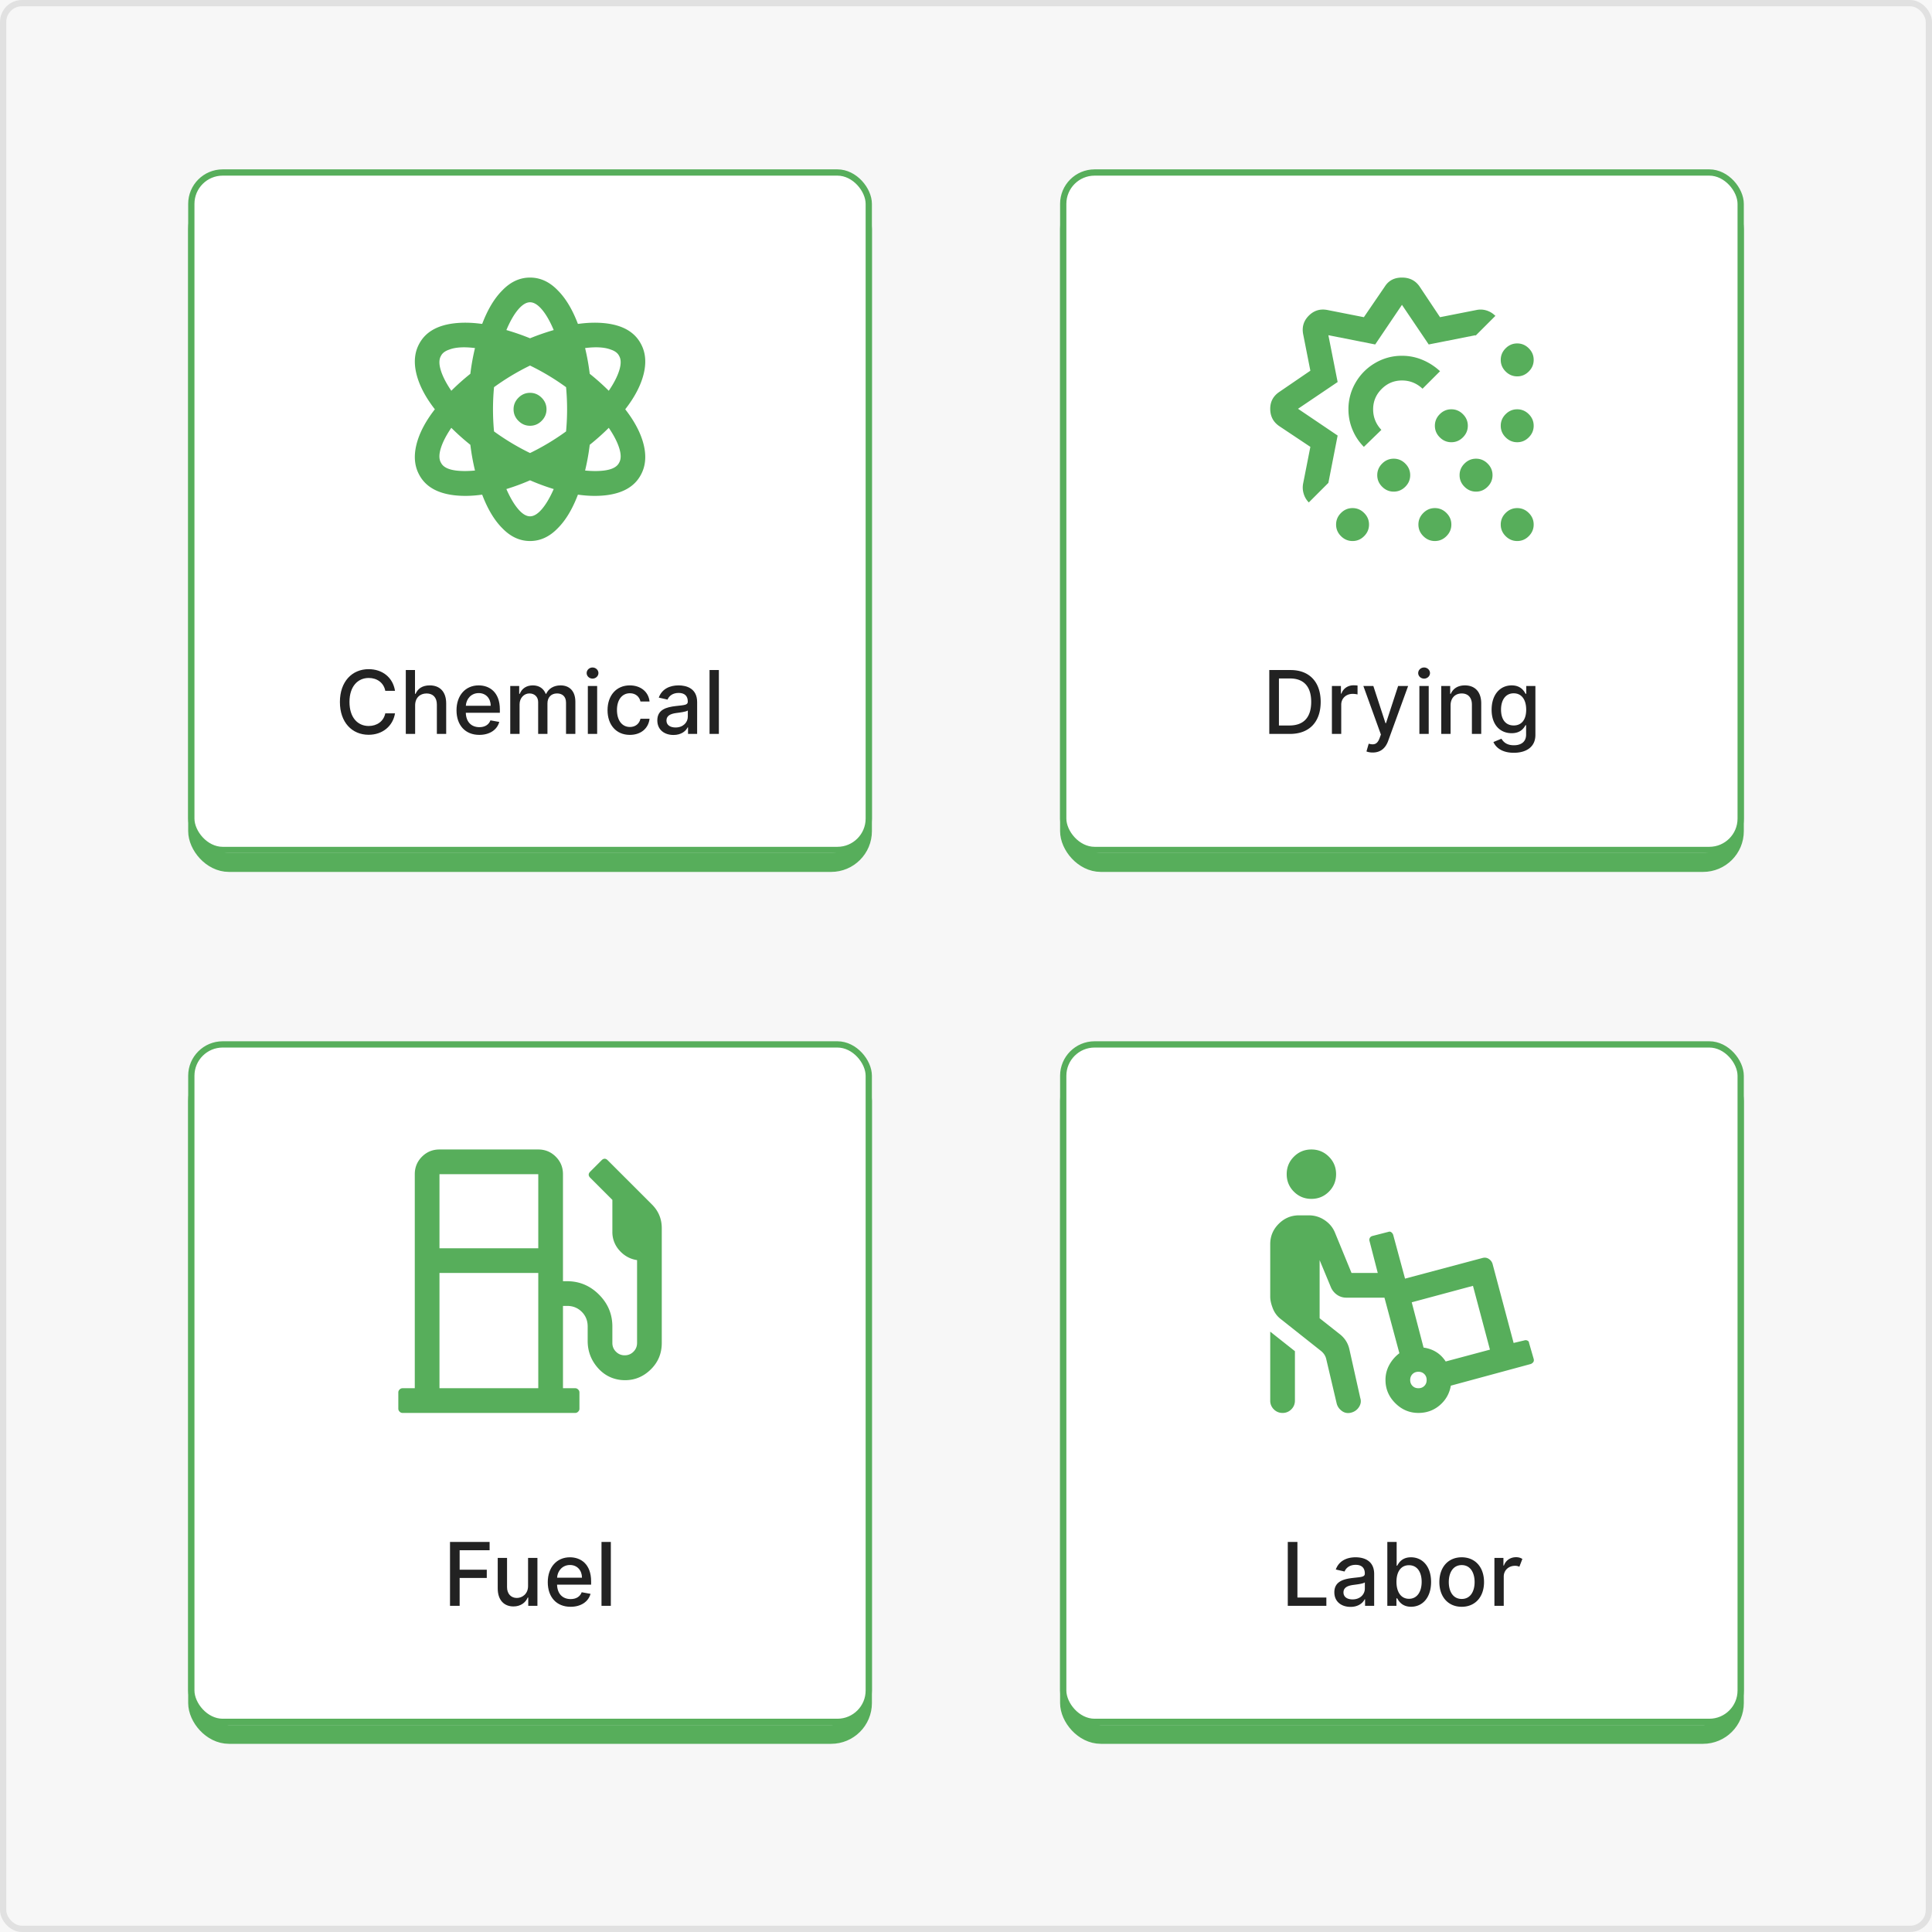 <svg class="u-max-full-width" viewBox="0 0 308 308" xmlns="http://www.w3.org/2000/svg">
    <g fill="none" fill-rule="evenodd">
        <path fill="#F7F7F7" d="M0 0h308v308H0z"/>
        <rect stroke="#E1E1E1" fill="#F7F7F7" x=".5" y=".5" width="307" height="307" rx="3"/>
        <rect stroke="#57AE5B" stroke-width="3" fill="#FFF" fill-rule="nonzero" x="31.5" y="31.5" width="106" height="106" rx="5"/>
        <rect stroke="#57AE5B" fill="#FFF" fill-rule="nonzero" x="30.5" y="27.5" width="108" height="108" rx="5"/>
        <path d="M62.973 110.13h-1.551c-.254-1.318-1.342-2.049-2.64-2.049-1.755 0-3.068 1.357-3.068 3.828 0 2.49 1.318 3.828 3.063 3.828 1.288 0 2.381-.716 2.645-2.018l1.551.005c-.333 2.013-1.969 3.415-4.206 3.415-2.645 0-4.579-1.974-4.579-5.23 0-3.256 1.944-5.23 4.579-5.23 2.153 0 3.858 1.273 4.206 3.45zm3.207 2.336V117h-1.487v-10.182h1.467v3.789h.094c.358-.826 1.074-1.343 2.262-1.343 1.571 0 2.615.975 2.615 2.879V117h-1.486v-4.678c0-1.119-.612-1.77-1.636-1.77-1.059 0-1.83.696-1.83 1.914zm10.231 4.688c-2.252 0-3.634-1.551-3.634-3.922 0-2.347 1.402-3.968 3.53-3.968 1.73 0 3.38 1.079 3.38 3.838v.527H74.26c.04 1.472.894 2.297 2.167 2.297.845 0 1.492-.368 1.76-1.089l1.407.254c-.338 1.243-1.516 2.063-3.182 2.063zm-2.148-4.638h3.968c-.005-1.169-.76-2.024-1.914-2.024-1.208 0-1.994.94-2.054 2.024zm7.08 4.484v-7.636h1.427v1.243h.094c.319-.84 1.07-1.343 2.078-1.343 1.02 0 1.72.507 2.054 1.343h.08c.367-.816 1.192-1.343 2.291-1.343 1.382 0 2.357.87 2.357 2.615V117h-1.487v-4.982c0-1.034-.646-1.471-1.432-1.471-.97 0-1.53.666-1.53 1.586V117h-1.482v-5.076c0-.83-.572-1.377-1.397-1.377-.846 0-1.566.716-1.566 1.745V117h-1.487zm12.37 0v-7.636h1.486V117h-1.487zm.75-8.815c-.517 0-.94-.397-.94-.885 0-.487.423-.89.94-.89.512 0 .94.403.94.89 0 .488-.428.885-.94.885zm5.951 8.97c-2.217 0-3.56-1.637-3.56-3.938 0-2.332 1.392-3.953 3.545-3.953 1.735 0 2.993 1.024 3.152 2.566h-1.447c-.159-.716-.735-1.313-1.68-1.313-1.243 0-2.068 1.03-2.068 2.665 0 1.665.81 2.714 2.068 2.714.85 0 1.491-.487 1.68-1.312h1.447c-.164 1.486-1.332 2.57-3.137 2.57zm6.955.014c-1.451 0-2.58-.825-2.58-2.327 0-1.735 1.482-2.113 2.928-2.282 1.372-.159 1.93-.149 1.93-.69v-.035c0-.866-.493-1.368-1.452-1.368-1 0-1.557.522-1.775 1.064l-1.397-.318c.497-1.392 1.77-1.949 3.152-1.949 1.213 0 2.963.443 2.963 2.665V117h-1.452v-1.044h-.06c-.283.572-.994 1.213-2.257 1.213zm.323-1.193c1.238 0 1.96-.825 1.96-1.73v-.985c-.215.214-1.358.343-1.84.408-.86.114-1.566.398-1.566 1.193 0 .736.606 1.114 1.446 1.114zm6.911-9.158V117h-1.487v-10.182h1.487z" fill="#222" fill-rule="nonzero"/>
        <path d="M102.137 54.75c.765 1.367.93 2.967.492 4.799-.438 1.832-1.422 3.732-2.953 5.701 1.53 1.969 2.515 3.87 2.953 5.701.437 1.832.273 3.432-.492 4.799-.985 1.805-2.817 2.871-5.496 3.2-1.368.163-2.844.136-4.43-.083h-.082c-.875 2.297-1.942 4.074-3.2 5.332-1.312 1.367-2.788 2.051-4.429 2.051-1.64 0-3.117-.684-4.43-2.05-1.258-1.259-2.324-3.036-3.199-5.333h-.082c-1.586.219-3.062.246-4.43.082-2.68-.328-4.511-1.394-5.496-3.199-.765-1.367-.93-2.967-.492-4.799.438-1.832 1.422-3.732 2.953-5.701-1.531-1.969-2.515-3.87-2.953-5.701-.437-1.832-.273-3.432.492-4.799.985-1.805 2.817-2.871 5.496-3.2 1.368-.163 2.844-.136 4.43.083h.082c.875-2.297 1.941-4.074 3.2-5.332 1.312-1.367 2.788-2.05 4.429-2.05 1.64 0 3.117.683 4.43 2.05 1.257 1.258 2.324 3.035 3.199 5.332h.082c1.586-.219 3.062-.246 4.43-.082 2.68.328 4.511 1.394 5.496 3.2zM70.309 73.781c.328.657 1.12 1.067 2.378 1.23.875.11 1.887.11 3.036 0a35.883 35.883 0 0 1-.739-4.1 36.771 36.771 0 0 1-3.035-2.708c-.82 1.203-1.38 2.297-1.681 3.281-.301.985-.288 1.75.04 2.297zm4.675-14.191a35.73 35.73 0 0 1 .739-4.102c-1.75-.218-3.118-.136-4.102.246-.656.22-1.094.547-1.312.985-.329.547-.342 1.312-.041 2.297.3.984.86 2.078 1.681 3.28a37.061 37.061 0 0 1 3.035-2.706zM84.5 48.188c-.602 0-1.23.382-1.887 1.148-.656.766-1.285 1.86-1.886 3.281 1.312.383 2.57.82 3.773 1.313 1.203-.492 2.46-.93 3.773-1.313-.601-1.422-1.23-2.515-1.886-3.281-.657-.766-1.285-1.148-1.887-1.148zm0 34.124c.602 0 1.23-.382 1.887-1.148.656-.766 1.285-1.832 1.886-3.2A35.08 35.08 0 0 1 84.5 76.57a35.08 35.08 0 0 1-3.773 1.395c.601 1.367 1.23 2.433 1.886 3.2.656.765 1.285 1.147 1.887 1.147zm5.742-13.535a38 38 0 0 0 0-7.054 38.02 38.02 0 0 0-5.742-3.446 38.02 38.02 0 0 0-5.742 3.446 38 38 0 0 0 0 7.054 38.02 38.02 0 0 0 5.742 3.446 38.02 38.02 0 0 0 5.742-3.446zm8.45 5.004c.327-.547.341-1.312.04-2.297-.3-.984-.861-2.078-1.681-3.28a37.061 37.061 0 0 1-3.035 2.706 35.883 35.883 0 0 1-.739 4.102c1.149.11 2.16.11 3.035 0 1.258-.164 2.051-.574 2.38-1.23zM97.05 62.297c.82-1.203 1.38-2.297 1.681-3.281.301-.985.287-1.75-.04-2.297-.22-.438-.657-.766-1.313-.985-.985-.382-2.352-.464-4.102-.246.328 1.368.574 2.735.739 4.102a36.771 36.771 0 0 1 3.035 2.707zm-12.551.328c.71 0 1.326.26 1.846.78.52.519.779 1.134.779 1.845 0 .711-.26 1.326-.78 1.846-.519.52-1.134.779-1.845.779-.711 0-1.326-.26-1.846-.78-.52-.519-.779-1.134-.779-1.845 0-.71.26-1.326.78-1.846.519-.52 1.134-.779 1.845-.779z" fill="#57AE5B" fill-rule="nonzero"/>
        <rect stroke="#57AE5B" stroke-width="3" fill="#FFF" fill-rule="nonzero" x="31.5" y="170.5" width="106" height="106" rx="5"/>
        <rect stroke="#57AE5B" fill="#FFF" fill-rule="nonzero" x="30.5" y="166.5" width="108" height="108" rx="5"/>
        <path d="M71.74 256v-10.182h6.314v1.323h-4.777v3.102h4.325v1.317h-4.325V256H71.74zm12.444-3.167v-4.47h1.492V256h-1.462v-1.322h-.08c-.352.815-1.133 1.421-2.281 1.421-1.467 0-2.506-.984-2.506-2.878v-4.857h1.486v4.678c0 1.039.637 1.705 1.557 1.705.835 0 1.8-.616 1.794-1.914zm6.777 3.321c-2.253 0-3.635-1.551-3.635-3.922 0-2.347 1.402-3.968 3.53-3.968 1.73 0 3.38 1.079 3.38 3.838v.527h-5.428c.04 1.472.895 2.297 2.167 2.297.846 0 1.492-.368 1.76-1.089l1.407.254c-.338 1.243-1.516 2.063-3.181 2.063zm-2.148-4.638h3.967c-.005-1.169-.76-2.024-1.914-2.024-1.208 0-1.993.94-2.053 2.024zm8.566-5.698V256h-1.487v-10.182h1.487z" fill="#222" fill-rule="nonzero"/>
        <path d="M103.941 192.027c1.04 1.04 1.559 2.297 1.559 3.774v18.293c0 1.75-.643 3.213-1.928 4.388-1.285 1.176-2.803 1.682-4.553 1.518-1.53-.164-2.802-.848-3.814-2.05-1.012-1.204-1.518-2.598-1.518-4.184v-2.297c0-.93-.314-1.71-.943-2.338-.629-.629-1.408-.943-2.338-.943h-.656v13.124h1.969c.164 0 .314.069.45.206a.627.627 0 0 1 .206.45v2.626a.627.627 0 0 1-.205.45.627.627 0 0 1-.451.206H64.156a.627.627 0 0 1-.45-.205.627.627 0 0 1-.206-.451v-2.625c0-.164.068-.315.205-.451a.627.627 0 0 1 .451-.206h1.969v-34.124c0-1.094.383-2.024 1.148-2.79.766-.765 1.696-1.148 2.79-1.148h15.75c1.093 0 2.023.383 2.789 1.149.765.765 1.148 1.695 1.148 2.789v17.062h.656c1.969 0 3.664.711 5.086 2.133 1.422 1.422 2.133 3.117 2.133 5.086v2.625c0 .547.191 1.011.574 1.394.383.383.848.575 1.395.575s1.011-.192 1.394-.575c.383-.383.574-.847.574-1.394v-13.207c-1.093-.164-2.023-.67-2.789-1.518a4.322 4.322 0 0 1-1.148-2.994v-5.086l-3.527-3.527c-.164-.164-.247-.328-.247-.492 0-.164.083-.329.247-.493l1.804-1.804c.164-.164.328-.246.492-.246.165 0 .329.082.493.246l7.054 7.054zm-18.129 29.285v-18.374h-15.75v18.374h15.75zm0-22.312v-11.812h-15.75V199h15.75z" fill="#57AE5B" fill-rule="nonzero"/>
        <rect stroke="#57AE5B" stroke-width="3" fill="#FFF" fill-rule="nonzero" x="170.5" y="31.5" width="106" height="106" rx="5"/>
        <rect stroke="#57AE5B" fill="#FFF" fill-rule="nonzero" x="169.5" y="27.5" width="108" height="108" rx="5"/>
        <path d="M205.647 117h-3.296v-10.182h3.4c2.998 0 4.793 1.91 4.793 5.076 0 3.182-1.795 5.106-4.897 5.106zm-1.76-1.342h1.675c2.322 0 3.47-1.353 3.47-3.764 0-2.401-1.148-3.733-3.375-3.733h-1.77v7.497zm8.447 1.342v-7.636h1.437v1.213h.08c.278-.82 1.043-1.328 1.938-1.328.189 0 .482.015.631.035v1.422a3.512 3.512 0 0 0-.775-.09c-1.054 0-1.825.721-1.825 1.72V117h-1.486zm6.503 2.968c-.463 0-.836-.1-.995-.174l.358-1.233c.82.219 1.353.134 1.725-.86l.22-.602-2.795-7.735h1.591l1.934 5.926h.08l1.933-5.926h1.596l-3.181 8.75c-.433 1.188-1.233 1.854-2.466 1.854zm7.442-2.968v-7.636h1.487V117h-1.487zm.75-8.815c-.516 0-.939-.397-.939-.885 0-.487.423-.89.94-.89.512 0 .94.403.94.89 0 .488-.428.885-.94.885zm4.222 4.28V117h-1.487v-7.636h1.427v1.243h.095c.352-.81 1.103-1.343 2.252-1.343 1.56 0 2.6.99 2.6 2.879V117h-1.487v-4.678c0-1.109-.611-1.77-1.62-1.77-1.035 0-1.78.696-1.78 1.914zm10.077 7.543c-1.824 0-2.844-.796-3.246-1.715l1.277-.527c.264.422.746 1.044 1.984 1.044 1.129 0 1.949-.522 1.949-1.7v-1.502h-.095c-.268.487-.81 1.278-2.212 1.278-1.805 0-3.192-1.298-3.192-3.734 0-2.431 1.358-3.888 3.202-3.888 1.422 0 1.949.865 2.212 1.338h.11v-1.238h1.456v7.805c0 1.949-1.501 2.839-3.445 2.839zm-.015-4.355c1.283 0 1.994-.945 1.994-2.52 0-1.547-.696-2.606-1.994-2.606-1.342 0-2.018 1.138-2.018 2.605 0 1.502.69 2.52 2.018 2.52z" fill="#222" fill-rule="nonzero"/>
        <path d="M215.625 81c.71 0 1.326.26 1.846.78.52.519.779 1.134.779 1.845 0 .71-.26 1.326-.78 1.846-.519.52-1.134.779-1.845.779-.711 0-1.326-.26-1.846-.78-.52-.519-.779-1.134-.779-1.845 0-.71.26-1.326.78-1.846.519-.52 1.134-.779 1.845-.779zm26.25-21c-.711 0-1.326-.26-1.846-.78-.52-.519-.78-1.134-.78-1.845 0-.71.26-1.326.78-1.846s1.135-.779 1.846-.779c.71 0 1.326.26 1.846.78.52.519.779 1.134.779 1.845 0 .711-.26 1.326-.78 1.846-.519.52-1.134.78-1.845.78zM234 67.875c0 .711-.26 1.326-.78 1.846-.519.52-1.134.779-1.845.779-.711 0-1.326-.26-1.846-.78-.52-.519-.78-1.134-.78-1.845 0-.71.26-1.326.78-1.846s1.135-.779 1.846-.779c.71 0 1.326.26 1.846.78.52.519.779 1.134.779 1.845zm-11.813 5.25c.711 0 1.327.26 1.846.78.52.519.78 1.134.78 1.845 0 .71-.26 1.326-.78 1.846s-1.135.779-1.846.779c-.71 0-1.326-.26-1.845-.78-.52-.519-.78-1.134-.78-1.845 0-.71.26-1.326.78-1.846s1.135-.779 1.845-.779zm13.125 0c.711 0 1.327.26 1.846.78.52.519.78 1.134.78 1.845 0 .71-.26 1.326-.78 1.846s-1.135.779-1.846.779c-.71 0-1.326-.26-1.845-.78-.52-.519-.78-1.134-.78-1.845 0-.71.26-1.326.78-1.846s1.134-.779 1.845-.779zM241.875 81c.71 0 1.326.26 1.846.78.52.519.779 1.134.779 1.845 0 .71-.26 1.326-.78 1.846-.519.52-1.134.779-1.845.779-.711 0-1.326-.26-1.846-.78-.52-.519-.78-1.134-.78-1.845 0-.71.26-1.326.78-1.846s1.135-.779 1.846-.779zm0-15.75c.71 0 1.326.26 1.846.78.52.519.779 1.134.779 1.845 0 .711-.26 1.326-.78 1.846-.519.52-1.134.779-1.845.779-.711 0-1.326-.26-1.846-.78-.52-.519-.78-1.134-.78-1.845 0-.71.26-1.326.78-1.846s1.135-.779 1.846-.779zM228.75 81c.71 0 1.326.26 1.846.78.52.519.779 1.134.779 1.845 0 .71-.26 1.326-.78 1.846-.519.52-1.134.779-1.845.779-.711 0-1.326-.26-1.846-.78-.52-.519-.78-1.134-.78-1.845 0-.71.26-1.326.78-1.846S228.04 81 228.75 81zm-5.25-20.344c-1.258 0-2.338.451-3.24 1.354-.903.902-1.354 1.982-1.354 3.24 0 1.258.438 2.352 1.313 3.281l-2.79 2.707a8.387 8.387 0 0 1-1.804-2.707 8.37 8.37 0 0 1-.656-3.281 8.32 8.32 0 0 1 1.148-4.266 8.52 8.52 0 0 1 3.117-3.117 8.32 8.32 0 0 1 4.266-1.148 8.37 8.37 0 0 1 3.281.656 9.403 9.403 0 0 1 2.79 1.805l-2.79 2.789c-.93-.875-2.023-1.313-3.281-1.313zm11.894-11.238a3.167 3.167 0 0 1 1.6.082 3.3 3.3 0 0 1 1.354.82h.082l-3.2 3.2v-.082l-7.464 1.476-4.266-6.316-4.266 6.316-7.464-1.476 1.476 7.464-6.316 4.266 6.316 4.266-1.476 7.546-3.118 3.118a3.261 3.261 0 0 1-.82-1.395 3.345 3.345 0 0 1-.082-1.64l1.148-5.825-4.921-3.28c-.493-.33-.862-.726-1.108-1.19-.246-.465-.369-.998-.369-1.6 0-1.148.492-2.05 1.477-2.707l4.921-3.363-1.148-5.824c-.219-1.149.082-2.133.902-2.954.82-.82 1.805-1.12 2.953-.902l5.825 1.148 3.363-4.921c.601-.93 1.504-1.395 2.707-1.395 1.203 0 2.133.465 2.789 1.395l3.281 4.921 5.824-1.148z" fill="#57AE5B" fill-rule="nonzero"/>
        <rect stroke="#57AE5B" stroke-width="3" fill="#FFF" fill-rule="nonzero" x="170.5" y="170.5" width="106" height="106" rx="5"/>
        <rect stroke="#57AE5B" fill="#FFF" fill-rule="nonzero" x="169.5" y="166.5" width="108" height="108" rx="5"/>
        <path d="M205.299 256v-10.182h1.536v8.86h4.614V256h-6.15zm10.003.169c-1.452 0-2.58-.825-2.58-2.327 0-1.735 1.481-2.113 2.928-2.282 1.372-.159 1.929-.149 1.929-.69v-.035c0-.866-.492-1.368-1.452-1.368-1 0-1.556.522-1.775 1.064l-1.397-.318c.497-1.392 1.77-1.949 3.152-1.949 1.213 0 2.963.443 2.963 2.665V256h-1.451v-1.044h-.06c-.283.572-.994 1.213-2.257 1.213zm.323-1.193c1.238 0 1.959-.825 1.959-1.73v-.985c-.214.214-1.357.343-1.84.408-.86.114-1.566.398-1.566 1.193 0 .736.607 1.114 1.447 1.114zm5.543 1.024v-10.182h1.487v3.784h.09c.263-.473.775-1.338 2.192-1.338 1.844 0 3.206 1.457 3.206 3.933 0 2.47-1.342 3.952-3.191 3.952-1.392 0-1.94-.85-2.208-1.337h-.124V256h-1.452zm1.457-3.818c0 1.606.716 2.7 1.994 2.7 1.327 0 2.023-1.169 2.023-2.7 0-1.517-.676-2.655-2.023-2.655-1.298 0-1.994 1.059-1.994 2.655zm10.4 3.972c-2.152 0-3.56-1.576-3.56-3.937 0-2.377 1.408-3.953 3.56-3.953 2.153 0 3.56 1.576 3.56 3.953 0 2.361-1.407 3.937-3.56 3.937zm.006-1.248c1.397 0 2.053-1.228 2.053-2.694 0-1.462-.656-2.705-2.053-2.705-1.407 0-2.064 1.243-2.064 2.705 0 1.466.657 2.694 2.064 2.694zm5.21 1.094v-7.636h1.437v1.213h.08c.278-.82 1.033-1.328 1.938-1.328.418 0 .746.11 1 .279l-.478 1.243a1.515 1.515 0 0 0-.691-.15c-1.03 0-1.8.721-1.8 1.716V256h-1.486z" fill="#222" fill-rule="nonzero"/>
        <path d="M209.062 191.125c-1.093 0-2.023-.383-2.789-1.148-.765-.766-1.148-1.696-1.148-2.79 0-1.093.383-2.023 1.148-2.788.766-.766 1.696-1.149 2.79-1.149 1.093 0 2.023.383 2.789 1.149.765.765 1.148 1.695 1.148 2.789 0 1.093-.383 2.023-1.148 2.789-.766.765-1.696 1.148-2.79 1.148zm34.7 22.969l.738 2.543c.055.218.027.396-.082.533a.866.866 0 0 1-.41.287l-12.715 3.445c-.219 1.258-.807 2.297-1.764 3.118-.957.82-2.092 1.23-3.404 1.23-1.422 0-2.652-.52-3.691-1.559-1.04-1.039-1.559-2.27-1.559-3.691a4.9 4.9 0 0 1 .615-2.42 5.793 5.793 0 0 1 1.6-1.846l-2.38-8.859h-6.07c-.546 0-1.038-.15-1.476-.451a2.79 2.79 0 0 1-.984-1.19l-1.805-4.347v9.27l3.117 2.46c.875.656 1.422 1.504 1.64 2.543l1.723 7.711c.164.492.096.97-.205 1.436-.3.464-.724.765-1.271.902-.547.137-1.04.041-1.477-.287-.437-.328-.71-.738-.82-1.23l-1.64-6.973c-.11-.547-.41-1.012-.903-1.395l-6.316-5.004c-.657-.492-1.121-1.148-1.395-1.968-.219-.602-.328-1.149-.328-1.641v-8.367c0-1.258.451-2.338 1.354-3.24.902-.903 1.982-1.354 3.24-1.354h1.558c.93 0 1.778.26 2.543.78.766.519 1.313 1.189 1.64 2.01l2.626 6.398h4.183l-1.312-5.086a.622.622 0 0 1 .041-.493c.082-.164.232-.273.451-.328l2.543-.656a.453.453 0 0 1 .451.082c.137.11.233.246.287.41l1.887 6.973 12.305-3.281c.383-.11.724-.069 1.025.123.301.191.506.45.615.779l3.364 12.633 1.722-.41a.622.622 0 0 1 .493.04c.164.083.246.206.246.37zm-17.637 7.218c.383 0 .697-.123.943-.369s.37-.56.37-.943c0-.383-.124-.697-.37-.943s-.56-.37-.943-.37c-.383 0-.697.124-.943.37-.247.246-.37.56-.37.943 0 .383.123.697.37.943.246.246.56.37.943.37zm4.348-4.265l7.054-1.887-2.707-10.172-9.761 2.625 1.886 7.219c1.532.219 2.707.957 3.528 2.215zM202.5 223.28v-10.99l3.937 3.117v7.875c0 .547-.19 1.012-.574 1.395a1.899 1.899 0 0 1-1.394.574 1.899 1.899 0 0 1-1.395-.574 1.899 1.899 0 0 1-.574-1.395z" fill="#57AE5B" fill-rule="nonzero"/>
    </g>
</svg>
